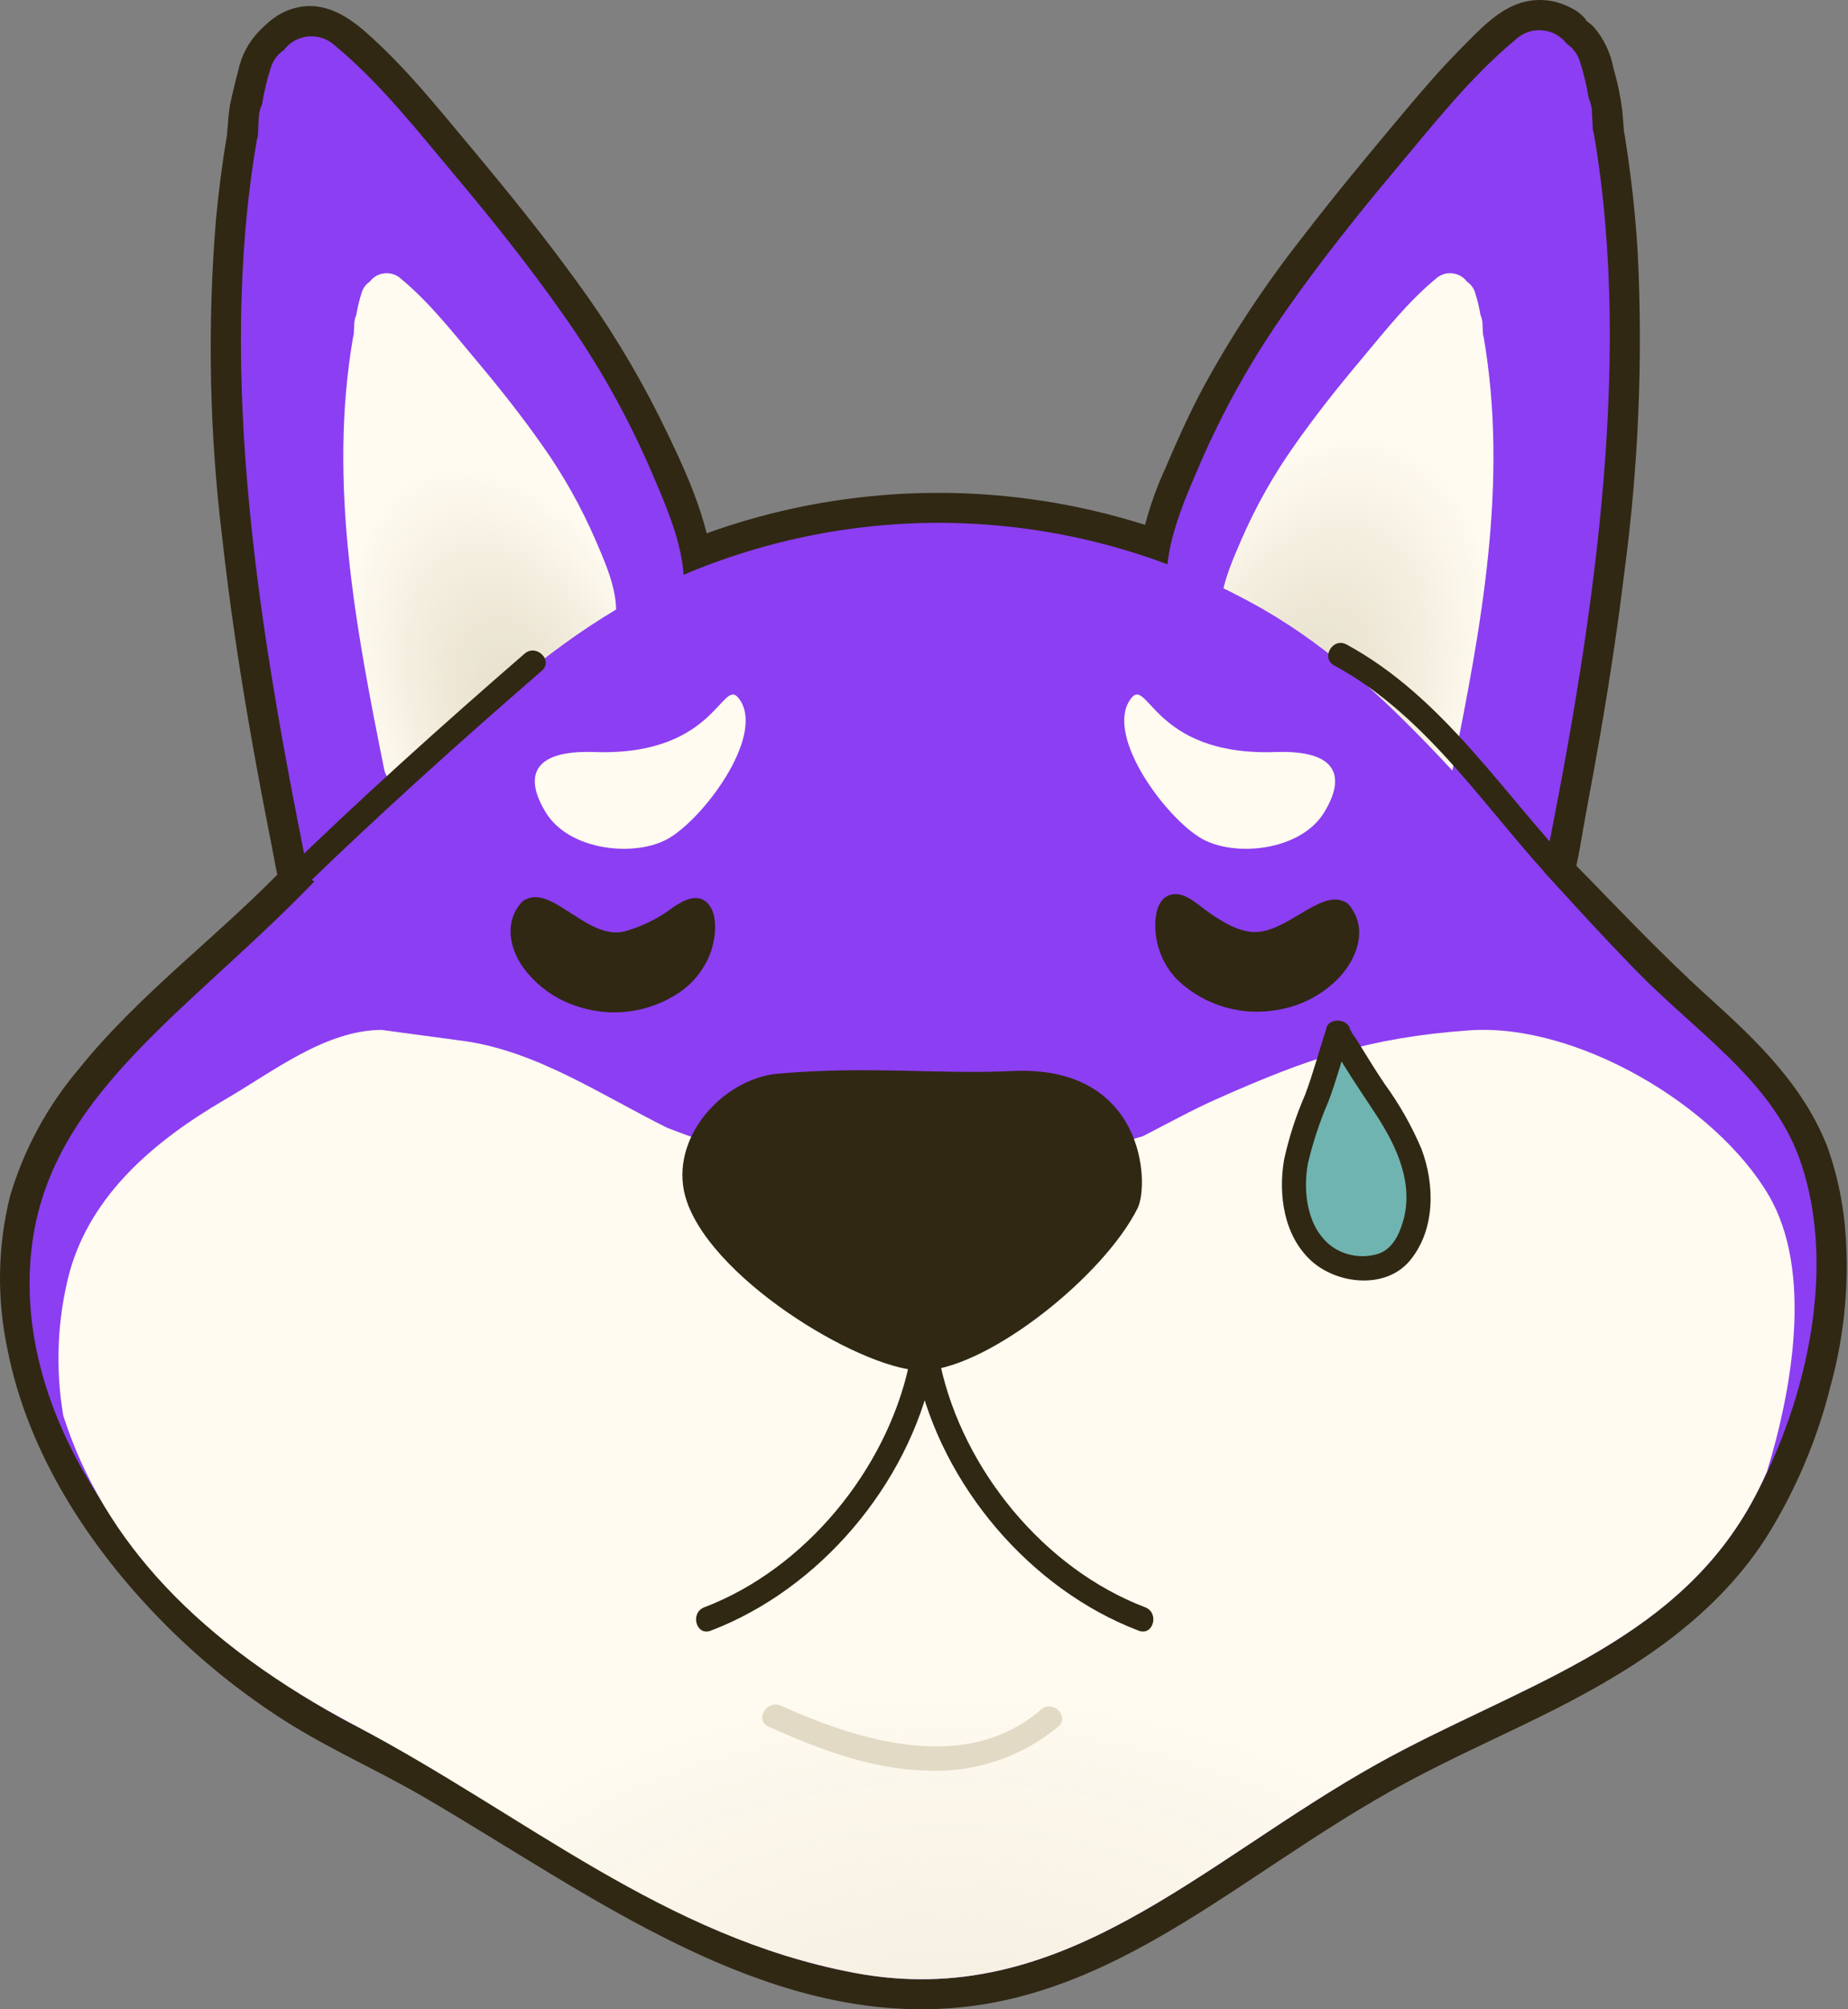 <svg width="46" height="50" viewBox="0 0 46 50" fill="none" xmlns="http://www.w3.org/2000/svg">
<rect x="0" y="0" width="46" height="50" fill="#808080" stroke="none"/>
<path d="M44.766 28.763C44.05 26.853 42.174 25.645 40.712 24.14C39.88 23.283 39.12 22.496 38.403 21.771C38.408 21.753 38.414 21.736 38.418 21.718C39.576 15.969 40.685 9.198 39.676 3.34L39.675 3.337C39.662 3.196 39.641 2.968 39.627 2.826C39.629 2.694 39.601 2.563 39.546 2.442C39.496 2.136 39.423 1.834 39.329 1.538C39.274 1.356 39.158 1.198 39.001 1.091C38.928 0.995 38.836 0.915 38.731 0.857C38.625 0.799 38.508 0.764 38.388 0.754C38.268 0.743 38.147 0.759 38.033 0.798C37.919 0.838 37.815 0.901 37.727 0.984C36.593 1.925 35.675 3.103 34.731 4.227C33.733 5.414 32.768 6.632 31.886 7.909C31.08 9.078 30.392 10.324 29.834 11.629C29.517 12.367 29.144 13.216 29.06 14.049C25.438 12.686 21.448 12.665 17.812 13.99C17.54 14.087 17.275 14.192 17.014 14.302C16.952 13.447 16.572 12.569 16.245 11.808C15.681 10.488 14.986 9.228 14.171 8.047C13.291 6.776 12.331 5.563 11.336 4.38C10.392 3.257 9.474 2.078 8.341 1.138C8.253 1.055 8.149 0.992 8.035 0.952C7.921 0.912 7.8 0.897 7.68 0.907C7.559 0.917 7.443 0.953 7.337 1.011C7.231 1.069 7.139 1.149 7.066 1.245C6.909 1.352 6.794 1.51 6.739 1.692C6.644 1.987 6.572 2.29 6.522 2.596C6.466 2.716 6.439 2.848 6.44 2.98C6.427 3.122 6.406 3.349 6.392 3.491L6.392 3.494C5.383 9.352 6.491 15.893 7.65 21.642C7.671 21.751 7.714 21.854 7.778 21.945C4.961 24.958 1.244 27.087 0.806 30.869C0.236 35.787 4.551 40.844 8.861 42.951C13.147 45.046 16.519 48.196 21.261 49.092C26.425 50.068 29.846 46.371 34.279 43.895C37.7 41.985 41.627 40.968 43.599 37.397C45.069 34.736 45.725 31.322 44.766 28.763Z" fill="#8C3EF2"/>
<path d="M45.495 28.562C44.91 27.039 43.761 25.927 42.573 24.854C41.302 23.707 40.139 22.454 38.937 21.237L39.132 21.971C39.301 21.372 39.383 20.733 39.499 20.121C39.618 19.491 39.733 18.86 39.842 18.228C40.074 16.883 40.277 15.532 40.441 14.177C40.786 11.573 40.895 8.944 40.768 6.321C40.73 5.671 40.67 5.023 40.587 4.378C40.545 4.05 40.5 3.723 40.447 3.397C40.434 3.313 40.411 3.224 40.404 3.139C40.406 3.166 40.43 3.388 40.418 3.199C40.408 3.046 40.393 2.892 40.38 2.74C40.334 2.385 40.261 2.035 40.16 1.691C40.091 1.321 39.927 0.975 39.685 0.687C39.653 0.654 39.622 0.625 39.588 0.595L39.435 0.477C39.508 0.518 39.511 0.51 39.444 0.452C39.342 0.336 39.215 0.243 39.074 0.181C38.737 0.007 38.349 -0.044 37.978 0.039C37.319 0.181 36.788 0.782 36.331 1.243C35.865 1.714 35.431 2.216 35.005 2.723C34.123 3.774 33.244 4.827 32.409 5.916C31.483 7.094 30.656 8.347 29.939 9.662C29.596 10.311 29.294 10.977 29.008 11.653C28.658 12.413 28.421 13.22 28.304 14.049L29.261 13.321C26.147 12.17 22.765 11.954 19.53 12.7C18.601 12.913 17.692 13.206 16.814 13.574L17.77 14.302C17.651 12.911 17.01 11.583 16.399 10.346C15.806 9.165 15.114 8.036 14.331 6.971C13.516 5.849 12.644 4.772 11.755 3.708C10.917 2.706 10.098 1.676 9.115 0.809C8.584 0.341 7.962 -0.018 7.234 0.233C7.089 0.282 6.951 0.352 6.827 0.442C6.737 0.505 6.653 0.577 6.576 0.656C6.693 0.532 6.513 0.716 6.455 0.771C6.19 1.042 6.008 1.384 5.931 1.756C5.855 2.038 5.785 2.327 5.725 2.612C5.698 2.779 5.68 2.948 5.672 3.118C5.664 3.196 5.654 3.274 5.65 3.352C5.636 3.582 5.69 3.141 5.648 3.381C5.529 4.069 5.442 4.764 5.376 5.459C5.158 8.12 5.212 10.796 5.539 13.445C5.709 14.977 5.936 16.502 6.198 18.02C6.322 18.739 6.454 19.458 6.592 20.175C6.66 20.528 6.729 20.88 6.799 21.233C6.873 21.605 6.915 22 7.125 22.326L7.244 21.411C5.555 23.21 3.511 24.674 1.961 26.602C1.177 27.527 0.594 28.604 0.25 29.766C-0.061 31.018 -0.082 32.325 0.188 33.587C0.694 36.166 2.222 38.506 4.045 40.357C4.972 41.299 6.004 42.132 7.12 42.84C8.216 43.534 9.412 44.057 10.533 44.709C14.979 47.293 19.816 51.081 25.297 49.709C27.684 49.112 29.752 47.686 31.774 46.347C32.843 45.639 33.919 44.939 35.05 44.334C36.111 43.766 37.21 43.272 38.29 42.742C40.473 41.672 42.586 40.377 43.94 38.298C44.679 37.127 45.227 35.846 45.562 34.503C45.927 33.184 46.047 31.811 45.917 30.45C45.852 29.806 45.711 29.172 45.495 28.562C45.437 28.372 45.308 28.211 45.135 28.113C44.962 28.015 44.758 27.987 44.565 28.035C44.373 28.09 44.21 28.218 44.111 28.391C44.012 28.565 43.986 28.771 44.038 28.964C44.475 30.152 44.539 31.223 44.405 32.513C44.332 33.118 44.214 33.717 44.051 34.303C43.965 34.613 43.868 34.92 43.759 35.223C43.644 35.545 43.543 35.798 43.428 36.053C42.976 37.14 42.304 38.121 41.453 38.936C41.265 39.115 41.07 39.286 40.867 39.449C40.812 39.494 40.757 39.538 40.701 39.581C40.822 39.488 40.636 39.629 40.629 39.635C40.515 39.719 40.399 39.801 40.282 39.882C39.81 40.204 39.321 40.502 38.818 40.775C37.813 41.325 36.77 41.8 35.739 42.298C34.637 42.826 33.565 43.413 32.528 44.059C30.516 45.322 28.606 46.791 26.416 47.745C26.199 47.84 26.551 47.694 26.33 47.781C26.263 47.807 26.196 47.835 26.129 47.861C25.994 47.912 25.859 47.962 25.723 48.008C25.45 48.101 25.174 48.184 24.895 48.254C24.638 48.318 24.378 48.371 24.116 48.414C24.103 48.416 23.865 48.449 24.027 48.428C23.955 48.438 23.882 48.446 23.809 48.453C23.636 48.471 23.463 48.483 23.29 48.49C23.011 48.502 22.732 48.499 22.453 48.484C22.175 48.471 21.898 48.44 21.625 48.393C20.967 48.278 20.319 48.117 19.685 47.91C18.517 47.524 17.391 47.025 16.322 46.418C15.184 45.795 14.087 45.103 12.984 44.423C11.882 43.743 10.772 43.074 9.618 42.486C9.073 42.209 8.531 41.939 8.012 41.617C7.773 41.469 7.539 41.316 7.309 41.155C7.022 40.955 6.799 40.788 6.588 40.62C5.613 39.837 4.727 38.948 3.947 37.971C3.852 37.853 3.639 37.563 3.495 37.355C3.299 37.074 3.114 36.785 2.939 36.49C2.794 36.242 2.656 35.99 2.526 35.734C2.456 35.595 2.389 35.455 2.325 35.314C2.298 35.255 2.272 35.197 2.246 35.138C2.225 35.089 2.225 35.09 2.246 35.141C2.227 35.093 2.207 35.046 2.188 34.998C1.96 34.435 1.784 33.853 1.66 33.259C1.63 33.112 1.606 32.965 1.581 32.817C1.542 32.582 1.59 32.9 1.573 32.759C1.565 32.698 1.558 32.636 1.552 32.574C1.52 32.254 1.506 31.932 1.512 31.61C1.516 31.338 1.535 31.066 1.57 30.797C1.548 30.962 1.583 30.73 1.586 30.715C1.598 30.645 1.611 30.576 1.626 30.507C1.654 30.37 1.688 30.235 1.725 30.101C1.763 29.968 1.804 29.837 1.85 29.707C1.873 29.643 1.897 29.578 1.921 29.515C1.928 29.499 2.016 29.291 1.949 29.443C2.059 29.193 2.183 28.949 2.319 28.713C2.446 28.494 2.582 28.282 2.727 28.075C2.807 27.961 2.889 27.849 2.974 27.738C2.88 27.861 3.022 27.678 3.029 27.67C3.088 27.596 3.148 27.524 3.209 27.451C3.567 27.026 3.952 26.624 4.349 26.235C5.22 25.379 6.148 24.582 7.038 23.746C7.474 23.335 7.902 22.915 8.312 22.478C8.428 22.359 8.502 22.206 8.523 22.041C8.545 21.876 8.512 21.709 8.43 21.564C8.405 21.524 8.362 21.376 8.395 21.511C8.382 21.459 8.372 21.407 8.361 21.354C8.331 21.209 8.303 21.064 8.274 20.919C8.212 20.611 8.152 20.303 8.092 19.995C7.974 19.385 7.86 18.774 7.751 18.162C7.643 17.556 7.54 16.949 7.444 16.341C7.353 15.765 7.26 15.134 7.191 14.605C6.839 12.104 6.702 9.576 6.781 7.051C6.806 6.429 6.851 5.808 6.914 5.189C6.977 4.592 7.079 4.107 7.148 3.491C7.162 3.367 7.171 3.242 7.183 3.118C7.187 3.072 7.191 3.026 7.196 2.98C7.216 2.765 7.145 3.043 7.222 2.864C7.315 2.575 7.388 2.279 7.44 1.979L7.467 1.892C7.439 1.951 7.445 1.942 7.486 1.866C7.418 1.936 7.473 1.861 7.498 1.86L7.448 1.896C7.526 1.855 7.594 1.796 7.645 1.723C7.659 1.703 7.751 1.622 7.643 1.705C7.643 1.705 7.807 1.581 7.727 1.653L7.698 1.667C7.784 1.648 7.782 1.646 7.689 1.662C7.698 1.676 7.803 1.667 7.688 1.648C7.733 1.657 7.777 1.668 7.821 1.683C7.761 1.657 7.755 1.656 7.803 1.682C7.925 1.747 7.66 1.554 7.875 1.729C7.934 1.776 7.99 1.827 8.046 1.876C8.147 1.966 8.247 2.057 8.345 2.15C8.586 2.377 8.817 2.613 9.042 2.856C9.452 3.297 9.84 3.759 10.225 4.222C11.022 5.179 11.833 6.139 12.576 7.124C13.425 8.226 14.184 9.395 14.845 10.619C15.147 11.193 15.46 11.87 15.688 12.412C15.818 12.72 15.941 13.033 16.044 13.351C16.148 13.66 16.221 13.978 16.259 14.302C16.295 14.729 16.722 15.236 17.215 15.03C20.078 13.81 23.239 13.467 26.297 14.046C27.169 14.221 28.026 14.465 28.859 14.777C29.366 14.965 29.765 14.489 29.815 14.049C29.922 13.451 30.103 12.87 30.354 12.318C30.552 11.846 30.818 11.256 31.073 10.752C31.657 9.621 32.331 8.539 33.088 7.515C33.813 6.52 34.588 5.571 35.381 4.622C36.172 3.677 36.943 2.708 37.854 1.873C37.965 1.772 38.075 1.669 38.192 1.575C38.202 1.568 38.318 1.474 38.232 1.546L38.296 1.51C38.225 1.537 38.23 1.537 38.313 1.509C38.36 1.503 38.439 1.511 38.312 1.507C38.525 1.514 38.21 1.5 38.338 1.506C38.398 1.508 38.27 1.416 38.369 1.516C38.511 1.658 38.301 1.395 38.423 1.57L38.467 1.625C38.638 1.754 38.672 1.781 38.569 1.706C38.575 1.708 38.683 1.816 38.581 1.712C38.691 1.824 38.581 1.687 38.614 1.782C38.639 1.854 38.659 1.929 38.679 2.003C38.72 2.153 38.755 2.305 38.784 2.457C38.795 2.516 38.801 2.584 38.817 2.643C38.838 2.688 38.855 2.735 38.868 2.783C38.868 2.725 38.869 2.725 38.87 2.783C39.02 3.946 39.168 4.959 39.246 6.143C39.383 8.624 39.301 11.113 39 13.581C38.849 14.931 38.656 16.234 38.423 17.603C38.308 18.281 38.186 18.957 38.058 19.633C37.937 20.273 37.852 20.943 37.674 21.57C37.639 21.698 37.639 21.834 37.673 21.963C37.707 22.092 37.775 22.209 37.869 22.304C39.033 23.484 40.156 24.704 41.386 25.815C41.929 26.305 42.476 26.793 42.969 27.334C43.187 27.563 43.384 27.81 43.558 28.074C43.655 28.22 43.747 28.37 43.83 28.524C43.878 28.613 43.921 28.704 43.966 28.794C44.003 28.876 44.008 28.886 43.982 28.822C44.001 28.869 44.02 28.916 44.038 28.964C44.096 29.154 44.224 29.314 44.397 29.412C44.57 29.51 44.774 29.538 44.967 29.491C45.331 29.391 45.642 28.945 45.495 28.562Z" fill="#302813"/>
<path d="M6.392 3.493C6.398 3.457 6.407 3.421 6.419 3.387C6.426 3.233 6.434 3.08 6.441 2.927C6.446 2.812 6.474 2.7 6.522 2.596C6.572 2.289 6.644 1.987 6.739 1.691C6.793 1.509 6.909 1.352 7.066 1.245C7.139 1.148 7.231 1.069 7.337 1.01C7.443 0.952 7.559 0.917 7.68 0.907C7.8 0.897 7.921 0.912 8.035 0.952C8.149 0.991 8.253 1.055 8.341 1.137C9.474 2.078 10.392 3.257 11.336 4.38C12.282 5.505 13.198 6.657 14.042 7.861C14.89 9.06 15.612 10.343 16.195 11.691C16.715 12.905 17.429 14.443 16.744 15.717C16.693 15.822 16.618 15.913 16.526 15.984C16.433 16.055 16.326 16.104 16.211 16.126C16.141 16.211 16.054 16.282 15.957 16.335C13.523 17.683 10.903 18.869 9.197 21.156C8.803 21.683 7.81 22.437 7.65 21.642C6.491 15.893 5.383 9.352 6.392 3.493Z" fill="#8C3EF2"/>
<path d="M8.788 8.393C8.792 8.371 8.798 8.349 8.805 8.327L8.819 8.044C8.822 7.974 8.839 7.905 8.868 7.84C8.899 7.652 8.944 7.466 9.002 7.284C9.036 7.172 9.107 7.074 9.204 7.009C9.249 6.949 9.305 6.9 9.37 6.864C9.435 6.829 9.507 6.807 9.581 6.801C9.655 6.794 9.73 6.804 9.8 6.828C9.87 6.853 9.934 6.892 9.988 6.943C10.686 7.522 11.251 8.247 11.832 8.939C12.415 9.632 12.979 10.341 13.498 11.082C14.021 11.82 14.465 12.61 14.824 13.44C15.144 14.188 15.584 15.134 15.162 15.919C15.13 15.983 15.084 16.04 15.027 16.083C14.971 16.127 14.904 16.157 14.834 16.17C14.79 16.223 14.737 16.267 14.677 16.299C13.179 17.129 11.566 17.859 10.515 19.267C10.273 19.591 9.662 19.633 9.563 19.143C8.85 15.603 8.167 12 8.788 8.393Z" fill="#FFFBF0"/>
<path d="M39.676 3.34C39.669 3.304 39.66 3.268 39.649 3.233C39.641 3.08 39.634 2.927 39.626 2.773C39.621 2.659 39.594 2.547 39.546 2.442C39.496 2.136 39.423 1.834 39.329 1.538C39.274 1.356 39.158 1.198 39.001 1.091C38.929 0.995 38.836 0.915 38.731 0.857C38.625 0.799 38.508 0.764 38.388 0.754C38.268 0.743 38.147 0.759 38.033 0.798C37.919 0.838 37.815 0.901 37.727 0.984C36.593 1.925 35.675 3.103 34.731 4.227C33.786 5.352 32.87 6.504 32.026 7.708C31.178 8.906 30.456 10.19 29.873 11.538C29.353 12.752 28.639 14.29 29.324 15.564C29.375 15.668 29.45 15.76 29.542 15.831C29.634 15.902 29.742 15.95 29.857 15.973C29.927 16.058 30.013 16.129 30.111 16.181C32.544 17.53 35.165 18.716 36.871 21.002C37.264 21.529 38.258 22.513 38.418 21.718C39.577 15.969 40.685 9.198 39.676 3.34Z" fill="#8C3EF2"/>
<path d="M36.932 8.393C36.928 8.371 36.922 8.349 36.915 8.327L36.901 8.044C36.898 7.974 36.881 7.905 36.852 7.84C36.821 7.652 36.776 7.466 36.718 7.284C36.684 7.172 36.613 7.074 36.516 7.009C36.472 6.949 36.415 6.9 36.35 6.864C36.285 6.829 36.213 6.807 36.139 6.801C36.065 6.794 35.99 6.804 35.92 6.828C35.85 6.853 35.786 6.892 35.732 6.943C35.034 7.522 34.469 8.247 33.888 8.939C33.305 9.632 32.742 10.341 32.222 11.082C31.7 11.82 31.256 12.61 30.896 13.44C30.576 14.188 30.137 15.134 30.559 15.919C30.59 15.983 30.636 16.04 30.693 16.083C30.75 16.127 30.816 16.157 30.886 16.17C30.93 16.223 30.983 16.267 31.043 16.299C32.541 17.129 34.154 17.859 35.205 19.267C35.447 19.591 36.059 19.633 36.157 19.143C36.87 15.603 37.553 12 36.932 8.393Z" fill="#FFFBF0"/>
<path opacity="0.84" d="M8.788 8.393C8.792 8.371 8.798 8.349 8.805 8.327L8.819 8.044C8.822 7.974 8.839 7.905 8.868 7.84C8.899 7.652 8.944 7.466 9.002 7.284C9.036 7.172 9.107 7.074 9.204 7.009C9.249 6.949 9.305 6.9 9.37 6.864C9.435 6.829 9.507 6.807 9.581 6.801C9.655 6.794 9.73 6.804 9.8 6.828C9.87 6.853 9.934 6.892 9.988 6.943C10.686 7.522 11.251 8.247 11.832 8.939C12.415 9.632 12.979 10.341 13.498 11.082C14.021 11.82 14.465 12.61 14.824 13.44C15.144 14.188 15.584 15.134 15.162 15.919C15.13 15.983 15.084 16.04 15.027 16.083C14.971 16.127 14.904 16.157 14.834 16.17C14.79 16.223 14.737 16.267 14.677 16.299C13.179 17.129 11.566 17.859 10.515 19.267C10.273 19.591 9.662 19.633 9.563 19.143C8.85 15.603 8.167 12 8.788 8.393Z" fill="url(#paint0_radial_204_740)"/>
<path opacity="0.84" d="M36.932 8.393C36.928 8.371 36.922 8.349 36.915 8.327L36.901 8.044C36.898 7.974 36.881 7.905 36.852 7.84C36.821 7.652 36.776 7.466 36.718 7.284C36.684 7.172 36.613 7.074 36.516 7.009C36.472 6.949 36.415 6.9 36.35 6.864C36.285 6.829 36.213 6.807 36.139 6.801C36.065 6.794 35.99 6.804 35.92 6.828C35.85 6.853 35.786 6.892 35.732 6.943C35.034 7.522 34.469 8.247 33.888 8.939C33.305 9.632 32.742 10.341 32.222 11.082C31.7 11.82 31.256 12.61 30.896 13.44C30.576 14.188 30.137 15.134 30.559 15.919C30.59 15.983 30.636 16.04 30.693 16.083C30.75 16.127 30.816 16.157 30.886 16.17C30.93 16.223 30.983 16.267 31.043 16.299C32.541 17.129 34.154 17.859 35.205 19.267C35.447 19.591 36.059 19.633 36.157 19.143C36.87 15.603 37.553 12 36.932 8.393Z" fill="url(#paint1_radial_204_740)"/>
<path d="M44.766 28.763C44.05 26.853 42.174 25.645 40.712 24.14C36.9 20.215 34.589 16.842 31.115 14.98C29.095 13.883 26.864 13.226 24.57 13.056C22.277 12.885 19.973 13.203 17.812 13.99C13.827 15.415 10.904 18.668 8.034 21.715C4.859 25.084 1.239 27.16 0.787 31.058C0.217 35.976 4.551 40.741 8.861 42.951C13.106 45.127 16.519 48.196 21.261 49.092C26.425 50.068 29.846 46.371 34.279 43.895C37.7 41.985 41.627 40.968 43.599 37.397C45.069 34.736 45.725 31.322 44.766 28.763Z" fill="#8C3EF2"/>
<path d="M8.861 42.951C13.081 45.176 16.519 48.196 21.261 49.092C26.425 50.068 29.846 46.371 34.279 43.896C37.7 41.985 41.627 40.968 43.599 37.398C43.741 37.141 43.868 36.884 43.981 36.626C44.613 34.571 45.13 31.626 44.026 29.744C42.718 27.514 39.242 25.447 36.566 25.64C34.066 25.821 32.559 26.338 30.303 27.341C29.671 27.622 29.066 27.957 28.451 28.273C27.611 28.532 26.748 28.713 25.899 28.952C25.006 29.205 24.147 29.539 23.255 29.774C22.978 29.778 22.701 29.77 22.423 29.755C20.44 29.358 18.495 28.792 16.608 28.065C14.97 27.251 13.369 26.165 11.564 25.907C10.875 25.814 10.186 25.722 9.498 25.629C8.095 25.634 6.787 26.675 5.575 27.377C3.838 28.394 2.263 29.729 1.728 31.67C1.426 32.831 1.374 34.044 1.575 35.227C2.576 38.357 4.961 40.895 8.861 42.951Z" fill="#FFFBF0"/>
<path opacity="0.38" d="M8.861 42.951C13.07 45.196 16.519 48.196 21.261 49.092C26.425 50.068 29.846 46.371 34.279 43.896C37.7 41.985 41.627 40.968 43.599 37.398C43.741 37.141 43.868 36.884 43.981 36.626C44.613 34.571 45.13 31.626 44.026 29.744C42.718 27.514 39.242 25.447 36.566 25.64C34.066 25.821 32.559 26.338 30.303 27.341C29.671 27.622 29.066 27.957 28.451 28.273C27.611 28.532 26.748 28.713 25.899 28.952C25.006 29.205 24.147 29.539 23.255 29.774C22.978 29.778 22.701 29.77 22.423 29.755C20.44 29.358 18.495 28.792 16.608 28.065C14.97 27.251 13.369 26.165 11.564 25.907C10.875 25.814 10.186 25.722 9.498 25.629C8.095 25.634 6.787 26.675 5.575 27.377C4.203 28.176 3.11 29.376 2.443 30.816C1.777 32.256 1.568 33.865 1.847 35.427C2.938 38.66 4.91 40.844 8.861 42.951Z" fill="url(#paint2_radial_204_740)"/>
<path d="M28.316 30.068C28.615 29.471 28.507 26.492 25.189 26.652C23.366 26.741 21.505 26.511 19.244 26.73C17.835 26.953 16.602 28.473 17.098 29.901C17.806 31.942 21.659 34.199 23.045 34.104C24.656 33.993 27.465 31.762 28.316 30.068Z" fill="#302813"/>
<path d="M33.362 22.732C33.749 23.151 33.45 23.821 33.01 24.221C31.474 25.617 28.804 24.59 29.081 22.814C29.207 22.007 29.857 23.303 31.137 23.486C31.944 23.602 33.085 22.432 33.362 22.732Z" fill="#302813"/>
<path d="M33.148 22.945C33.443 23.291 33.011 23.821 32.756 24.044C32.465 24.291 32.115 24.458 31.739 24.529C31.398 24.599 31.044 24.59 30.707 24.501C30.37 24.412 30.058 24.246 29.796 24.016C29.569 23.81 29.419 23.532 29.372 23.23C29.357 23.095 29.362 22.958 29.386 22.825C29.401 22.729 29.419 22.796 29.346 22.828C29.304 22.844 29.259 22.85 29.214 22.847C29.268 22.843 29.235 22.851 29.237 22.852C29.503 23.012 29.761 23.186 30.008 23.374C30.371 23.614 30.788 23.759 31.221 23.796C31.664 23.81 32.093 23.585 32.468 23.375C32.648 23.276 32.823 23.167 33.006 23.074C33.068 23.041 33.133 23.014 33.2 22.992C33.269 22.969 33.229 22.994 33.226 22.984C33.262 22.985 33.258 22.984 33.212 22.981C33.188 22.974 33.167 22.962 33.148 22.945C33.431 23.211 33.859 22.785 33.576 22.518C33.27 22.231 32.848 22.468 32.547 22.636C32.178 22.842 31.783 23.132 31.352 23.187C30.903 23.245 30.422 22.938 30.072 22.693C29.82 22.518 29.492 22.178 29.152 22.263C28.753 22.362 28.735 22.92 28.769 23.245C28.817 23.68 29.012 24.087 29.322 24.397C29.658 24.713 30.066 24.944 30.51 25.069C30.955 25.195 31.424 25.21 31.876 25.116C32.443 25.009 32.962 24.724 33.356 24.302C33.802 23.807 34.051 23.077 33.576 22.518C33.323 22.221 32.898 22.65 33.148 22.945Z" fill="#302813"/>
<path d="M13.2 22.669C12.797 23.073 13.07 23.754 13.495 24.17C14.976 25.624 17.684 24.699 17.475 22.914C17.38 22.102 16.68 23.374 15.395 23.508C14.584 23.592 13.488 22.38 13.2 22.669Z" fill="#302813"/>
<path d="M12.986 22.454C12.566 22.912 12.668 23.551 12.994 24.034C13.307 24.48 13.749 24.819 14.261 25.005C14.696 25.169 15.164 25.227 15.625 25.173C16.087 25.119 16.528 24.955 16.913 24.696C17.272 24.45 17.544 24.099 17.693 23.691C17.809 23.357 17.887 22.776 17.624 22.487C17.369 22.206 17.015 22.405 16.761 22.573C16.391 22.856 15.969 23.063 15.52 23.184C15.023 23.285 14.57 22.948 14.17 22.698C13.838 22.491 13.355 22.133 12.986 22.454C12.693 22.71 13.122 23.136 13.414 22.881C13.392 22.9 13.326 22.912 13.314 22.925C13.327 22.911 13.307 22.914 13.335 22.929C13.388 22.958 13.412 22.955 13.481 22.991C13.643 23.075 13.795 23.176 13.949 23.272C14.271 23.499 14.63 23.67 15.01 23.777C15.828 23.953 16.532 23.417 17.186 23.017C17.212 23.001 17.239 22.985 17.266 22.97C17.291 22.956 17.326 22.915 17.289 22.956C17.328 22.913 17.35 22.985 17.29 22.947C17.321 22.966 17.277 22.946 17.262 22.941C17.227 22.929 17.187 22.877 17.161 22.87C17.137 22.864 17.154 22.827 17.166 22.893C17.179 22.976 17.185 23.06 17.183 23.143C17.174 23.436 17.062 23.716 16.868 23.935C16.627 24.182 16.331 24.368 16.005 24.478C15.678 24.588 15.33 24.619 14.989 24.569C14.579 24.519 14.191 24.357 13.868 24.1C13.575 23.862 13.064 23.262 13.414 22.881C13.676 22.596 13.25 22.168 12.986 22.454Z" fill="#302813"/>
<path d="M28.505 39.996C25.994 39.041 23.98 36.579 23.41 33.974C23.327 33.595 22.744 33.756 22.827 34.135C23.445 36.957 25.639 39.549 28.344 40.579C28.708 40.717 28.866 40.134 28.505 39.996V39.996Z" fill="#302813"/>
<path d="M17.691 40.579C20.397 39.549 22.591 36.957 23.208 34.135C23.291 33.756 22.708 33.594 22.625 33.975C22.055 36.579 20.041 39.041 17.53 39.997C17.17 40.134 17.327 40.718 17.691 40.579V40.579Z" fill="#302813"/>
<path d="M19.131 42.966C20.363 43.519 21.656 44.017 23.022 44.06C24.227 44.126 25.411 43.736 26.34 42.968C26.634 42.712 26.205 42.286 25.913 42.541C24.061 44.151 21.41 43.331 19.437 42.445C19.085 42.286 18.777 42.807 19.131 42.966V42.966Z" fill="#E2DAC5"/>
<path d="M7.431 22.213C9.389 20.308 11.422 18.481 13.486 16.692C13.781 16.437 13.352 16.012 13.059 16.265C10.995 18.054 8.961 19.882 7.003 21.786C6.724 22.057 7.152 22.484 7.431 22.213Z" fill="#302813"/>
<path d="M39.275 21.711C37.419 19.768 35.941 17.351 33.516 16.037C33.174 15.852 32.869 16.373 33.211 16.559C35.583 17.844 37.031 20.236 38.847 22.138C39.116 22.42 39.543 21.992 39.275 21.711Z" fill="#302813"/>
<path d="M32.956 20.224C33.472 19.386 33.371 18.658 31.75 18.714C28.614 18.823 28.572 16.694 28.11 17.443C27.54 18.369 29.036 20.366 29.91 20.867C30.724 21.335 32.367 21.179 32.956 20.224Z" fill="#FFFBF0"/>
<path d="M13.59 20.224C13.073 19.386 13.174 18.658 14.796 18.714C17.931 18.823 17.974 16.694 18.435 17.443C19.005 18.369 17.51 20.366 16.636 20.867C15.821 21.335 14.178 21.179 13.59 20.224Z" fill="#FFFBF0"/>
<path d="M33.305 25.688C33.105 26.282 32.947 26.915 32.711 27.491C32.449 28.063 32.28 28.674 32.21 29.299C32.159 30.053 32.426 30.962 33.124 31.358C33.344 31.477 33.589 31.545 33.84 31.556C34.09 31.566 34.34 31.52 34.569 31.419C35.008 31.202 35.245 30.528 35.297 30.082C35.345 29.539 35.25 28.993 35.022 28.499C34.748 27.864 34.322 27.326 33.956 26.746C33.806 26.507 33.657 26.267 33.51 26.026C33.485 25.984 33.289 25.736 33.305 25.688Z" fill="#6FB4B1"/>
<path d="M33.013 25.608C32.832 26.152 32.688 26.708 32.485 27.245C32.258 27.766 32.083 28.308 31.962 28.863C31.815 29.73 31.956 30.748 32.637 31.372C33.281 31.962 34.495 32.093 35.095 31.369C35.731 30.602 35.719 29.475 35.381 28.586C35.138 28.014 34.829 27.47 34.462 26.967C34.274 26.687 34.095 26.402 33.918 26.114C33.859 26.018 33.802 25.92 33.738 25.827C33.715 25.794 33.691 25.762 33.668 25.729C33.632 25.677 33.6 25.556 33.607 25.688C33.586 25.301 32.982 25.299 33.002 25.688C33.019 25.823 33.074 25.951 33.161 26.055C33.271 26.212 33.37 26.376 33.471 26.539C33.733 26.963 34.016 27.373 34.287 27.792C34.782 28.561 35.195 29.476 34.922 30.401C34.821 30.742 34.648 31.098 34.284 31.207C34.095 31.262 33.896 31.274 33.702 31.242C33.508 31.211 33.323 31.137 33.161 31.025C32.53 30.566 32.425 29.644 32.56 28.935C32.685 28.412 32.855 27.9 33.068 27.406C33.271 26.869 33.415 26.312 33.596 25.768C33.719 25.398 33.136 25.24 33.013 25.608Z" fill="#302813"/>
<defs>
<radialGradient id="paint0_radial_204_740" cx="0" cy="0" r="1" gradientUnits="userSpaceOnUse" gradientTransform="translate(12.963 17.837) rotate(-111.051) scale(6.568 3.849)">
<stop stop-color="#E2DAC5"/>
<stop offset="0.093" stop-color="#E2DAC5" stop-opacity="0.957"/>
<stop offset="0.25" stop-color="#E2DAC5" stop-opacity="0.84"/>
<stop offset="0.452" stop-color="#E2DAC5" stop-opacity="0.65"/>
<stop offset="0.691" stop-color="#E2DAC5" stop-opacity="0.386"/>
<stop offset="0.959" stop-color="#E2DAC5" stop-opacity="0.054"/>
<stop offset="1" stop-color="#E2DAC5" stop-opacity="0"/>
</radialGradient>
<radialGradient id="paint1_radial_204_740" cx="0" cy="0" r="1" gradientUnits="userSpaceOnUse" gradientTransform="translate(32.431 17.685) rotate(-70.778) scale(7.1 4.332)">
<stop stop-color="#E2DAC5"/>
<stop offset="0.093" stop-color="#E2DAC5" stop-opacity="0.957"/>
<stop offset="0.25" stop-color="#E2DAC5" stop-opacity="0.84"/>
<stop offset="0.452" stop-color="#E2DAC5" stop-opacity="0.65"/>
<stop offset="0.691" stop-color="#E2DAC5" stop-opacity="0.386"/>
<stop offset="0.959" stop-color="#E2DAC5" stop-opacity="0.054"/>
<stop offset="1" stop-color="#E2DAC5" stop-opacity="0"/>
</radialGradient>
<radialGradient id="paint2_radial_204_740" cx="0" cy="0" r="1" gradientUnits="userSpaceOnUse" gradientTransform="translate(23.604 51.6) rotate(180) scale(15.372 9.747)">
<stop stop-color="#E2DAC5"/>
<stop offset="0.093" stop-color="#E2DAC5" stop-opacity="0.957"/>
<stop offset="0.25" stop-color="#E2DAC5" stop-opacity="0.84"/>
<stop offset="0.452" stop-color="#E2DAC5" stop-opacity="0.65"/>
<stop offset="0.691" stop-color="#E2DAC5" stop-opacity="0.386"/>
<stop offset="0.959" stop-color="#E2DAC5" stop-opacity="0.054"/>
<stop offset="1" stop-color="#E2DAC5" stop-opacity="0"/>
</radialGradient>
</defs>
</svg>
